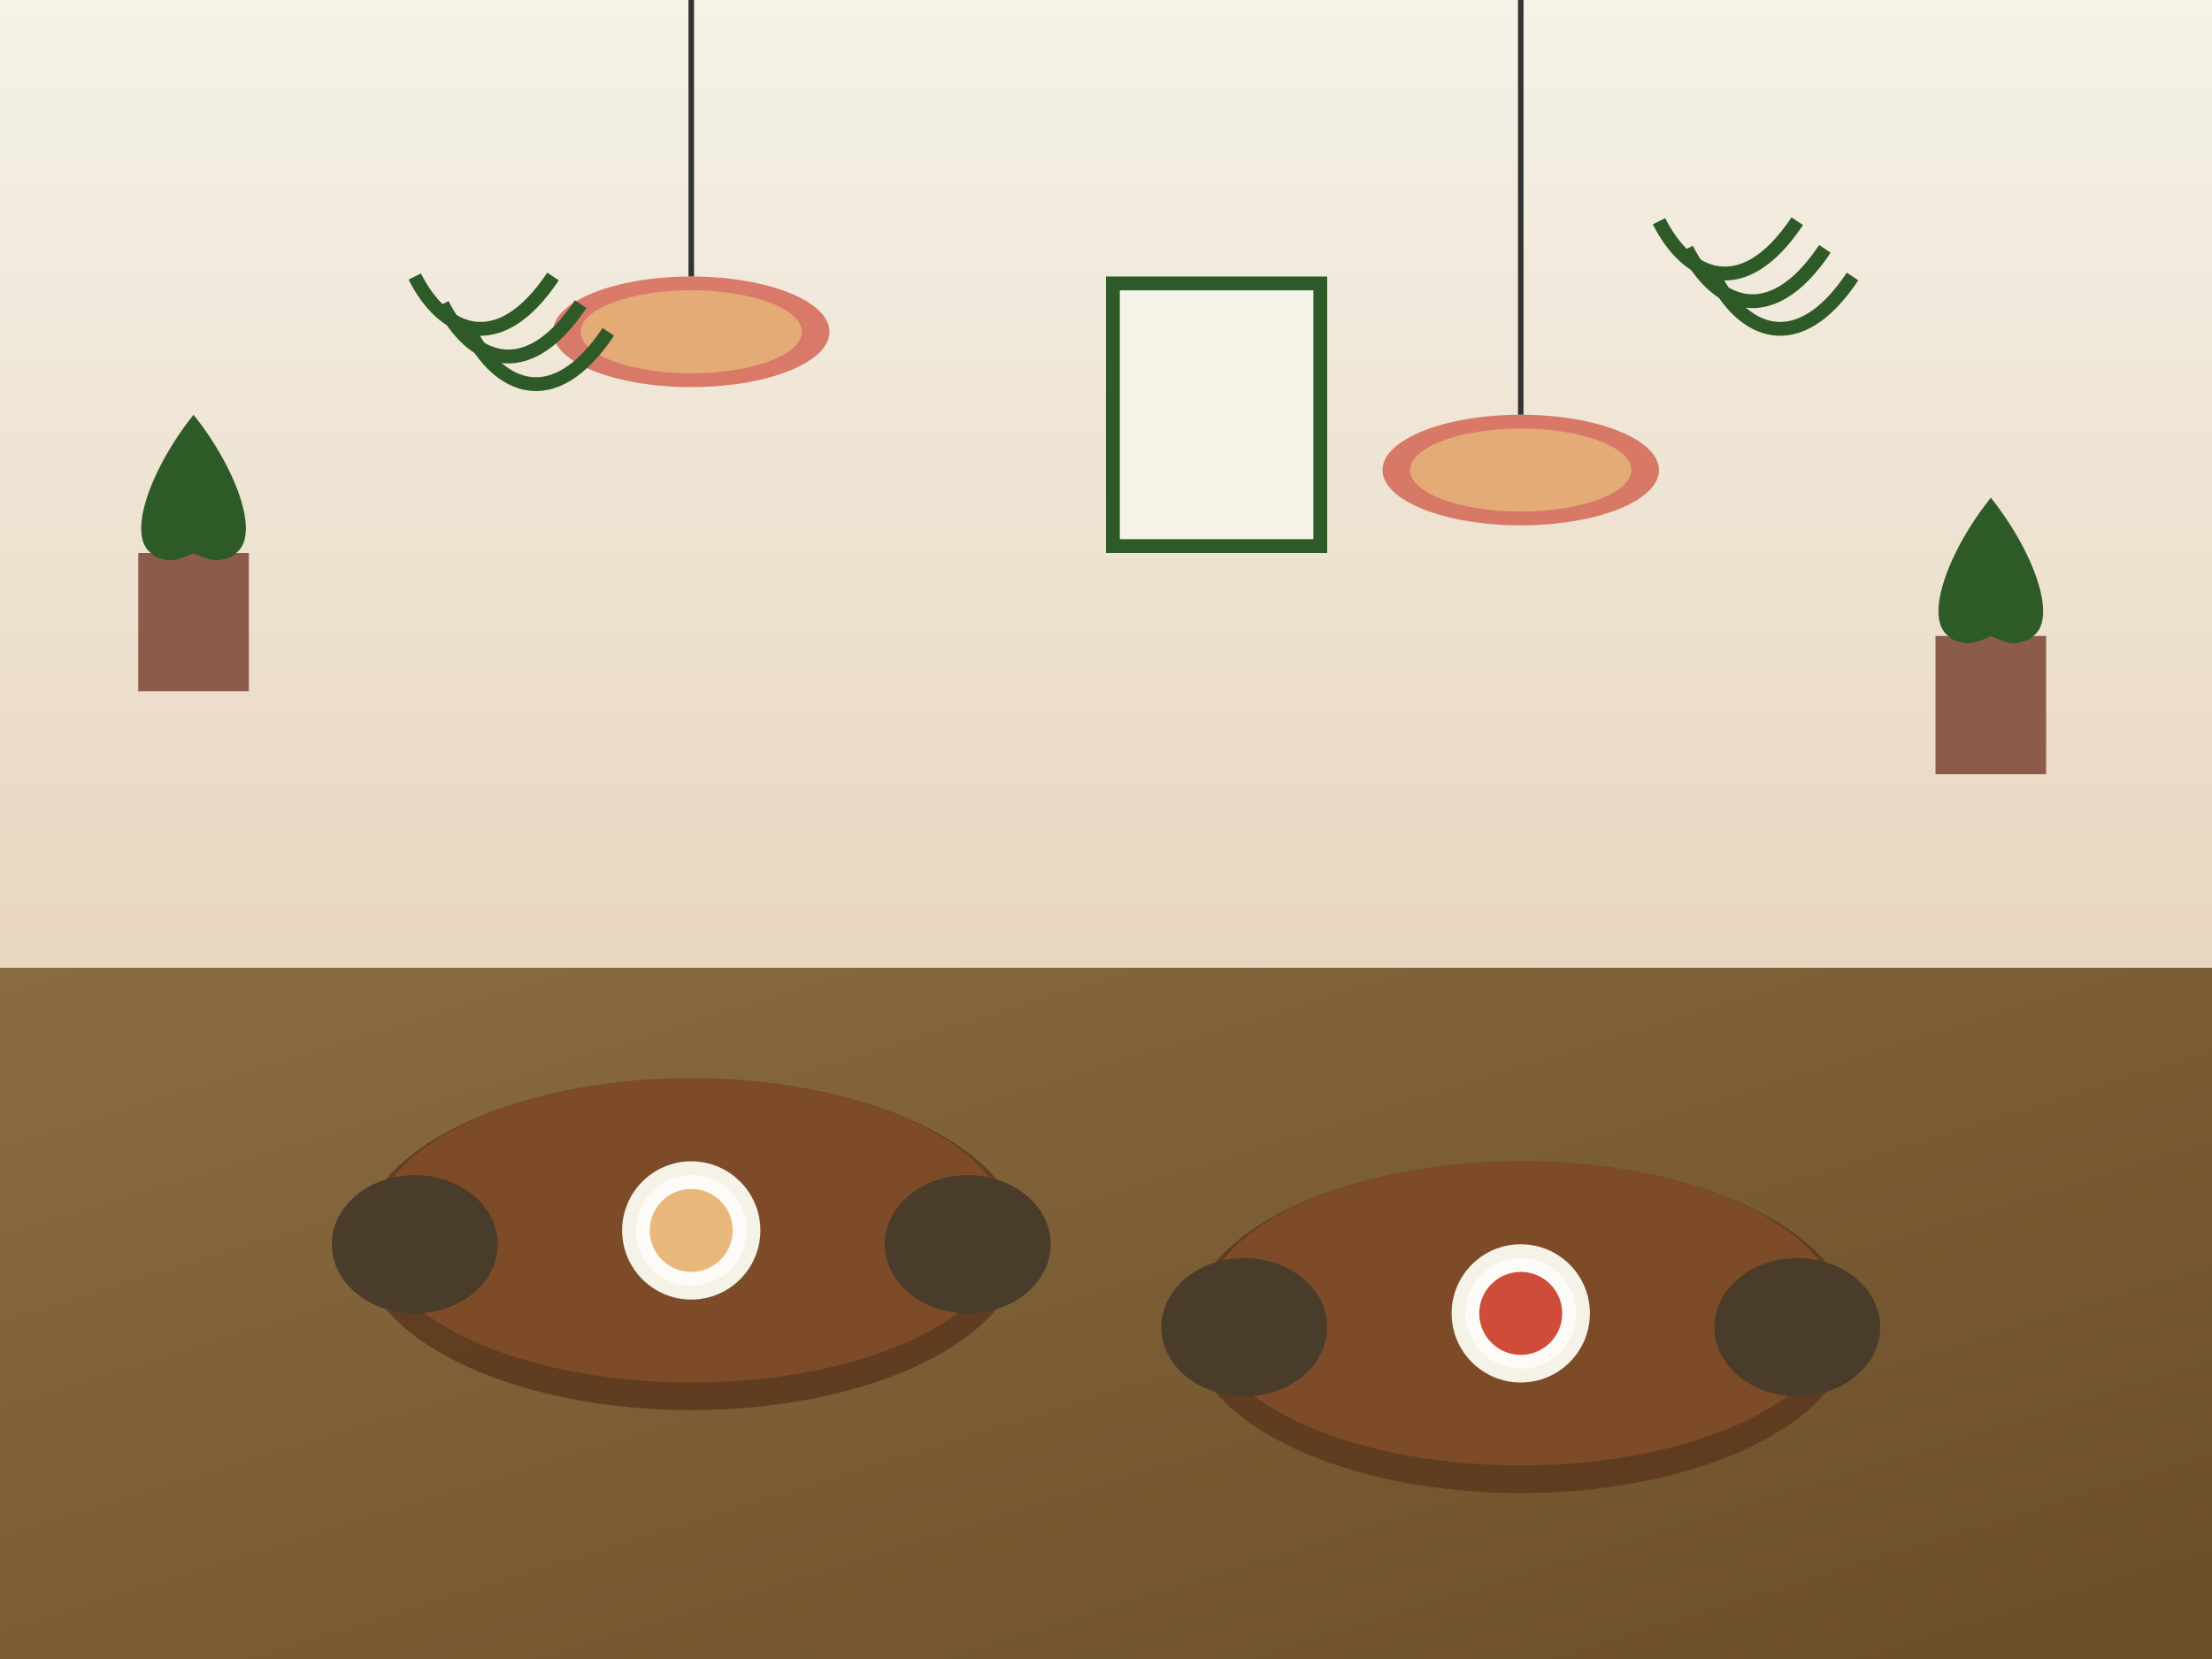 <?xml version="1.0" encoding="UTF-8" standalone="no"?>
<svg width="800" height="600" viewBox="0 0 800 600" xmlns="http://www.w3.org/2000/svg">
  <defs>
    <linearGradient id="wallGrad" x1="0%" y1="0%" x2="0%" y2="100%">
      <stop offset="0%" style="stop-color:#F5F2E8;stop-opacity:1" />
      <stop offset="100%" style="stop-color:#E8D6BF;stop-opacity:1" />
    </linearGradient>
    <linearGradient id="floorGrad" x1="0%" y1="0%" x2="100%" y2="100%">
      <stop offset="0%" style="stop-color:#8B6C42;stop-opacity:1" />
      <stop offset="100%" style="stop-color:#6A4E28;stop-opacity:1" />
    </linearGradient>
  </defs>
  
  <!-- Background -->
  <rect width="100%" height="100%" fill="#FDFBF7" />
  
  <!-- Wall -->
  <rect x="0" y="0" width="800" height="350" fill="url(#wallGrad)" />
  
  <!-- Floor -->
  <rect x="0" y="350" width="800" height="250" fill="url(#floorGrad)" />
  
  <!-- Table 1 -->
  <ellipse cx="250" cy="450" rx="120" ry="60" fill="#5E3A1E" opacity="0.9" />
  <ellipse cx="250" cy="445" rx="115" ry="55" fill="#7D4B28" />
  
  <!-- Table 2 -->
  <ellipse cx="550" cy="480" rx="120" ry="60" fill="#5E3A1E" opacity="0.9" />
  <ellipse cx="550" cy="475" rx="115" ry="55" fill="#7D4B28" />
  
  <!-- Chair 1-1 -->
  <ellipse cx="150" cy="450" rx="30" ry="25" fill="#4A3C2A" />
  
  <!-- Chair 1-2 -->
  <ellipse cx="350" cy="450" rx="30" ry="25" fill="#4A3C2A" />
  
  <!-- Chair 2-1 -->
  <ellipse cx="450" cy="480" rx="30" ry="25" fill="#4A3C2A" />
  
  <!-- Chair 2-2 -->
  <ellipse cx="650" cy="480" rx="30" ry="25" fill="#4A3C2A" />
  
  <!-- Plants -->
  <g transform="translate(50, 150)">
    <rect x="0" y="50" width="40" height="50" fill="#8D5B4C" />
    <g fill="#2D5A27">
      <path d="M20,0 C0,25 -10,60 20,50 C50,60 40,25 20,0" />
      <path d="M20,10 C0,35 -5,60 20,50 C45,60 40,35 20,10" />
      <path d="M20,20 C5,40 0,60 20,50 C40,60 35,40 20,20" />
    </g>
  </g>
  
  <g transform="translate(700, 180)">
    <rect x="0" y="50" width="40" height="50" fill="#8D5B4C" />
    <g fill="#2D5A27">
      <path d="M20,0 C0,25 -10,60 20,50 C50,60 40,25 20,0" />
      <path d="M20,10 C0,35 -5,60 20,50 C45,60 40,35 20,10" />
      <path d="M20,20 C5,40 0,60 20,50 C40,60 35,40 20,20" />
    </g>
  </g>
  
  <!-- Hanging light 1 -->
  <line x1="250" y1="0" x2="250" y2="100" stroke="#333" stroke-width="2" />
  <ellipse cx="250" cy="120" rx="50" ry="20" fill="#CF4B3A" opacity="0.7" />
  <ellipse cx="250" cy="120" rx="40" ry="15" fill="#E8B87B" opacity="0.8" />
  
  <!-- Hanging light 2 -->
  <line x1="550" y1="0" x2="550" y2="150" stroke="#333" stroke-width="2" />
  <ellipse cx="550" cy="170" rx="50" ry="20" fill="#CF4B3A" opacity="0.7" />
  <ellipse cx="550" cy="170" rx="40" ry="15" fill="#E8B87B" opacity="0.8" />
  
  <!-- Wall art -->
  <rect x="400" y="100" width="80" height="100" fill="#2D5A27" />
  <rect x="405" y="105" width="70" height="90" fill="#F5F2E8" />
  
  <!-- Tables setups -->
  <circle cx="250" cy="445" r="25" fill="#F5F2E8" />
  <circle cx="550" cy="475" r="25" fill="#F5F2E8" />
  
  <!-- Plate 1 with food -->
  <circle cx="250" cy="445" r="20" fill="#FDFBF7" />
  <circle cx="250" cy="445" r="15" fill="#E8B87B" />
  
  <!-- Plate 2 with food -->
  <circle cx="550" cy="475" r="20" fill="#FDFBF7" />
  <circle cx="550" cy="475" r="15" fill="#CF4B3A" />
  
  <!-- Plants on walls -->
  <g transform="translate(150, 100)">
    <path d="M0,0 C10,20 30,30 50,0" stroke="#2D5A27" fill="none" stroke-width="5" />
    <path d="M10,10 C20,30 40,40 60,10" stroke="#2D5A27" fill="none" stroke-width="5" />
    <path d="M20,20 C30,40 50,50 70,20" stroke="#2D5A27" fill="none" stroke-width="5" />
  </g>
  
  <g transform="translate(600, 80)">
    <path d="M0,0 C10,20 30,30 50,0" stroke="#2D5A27" fill="none" stroke-width="5" />
    <path d="M10,10 C20,30 40,40 60,10" stroke="#2D5A27" fill="none" stroke-width="5" />
    <path d="M20,20 C30,40 50,50 70,20" stroke="#2D5A27" fill="none" stroke-width="5" />
  </g>
</svg>